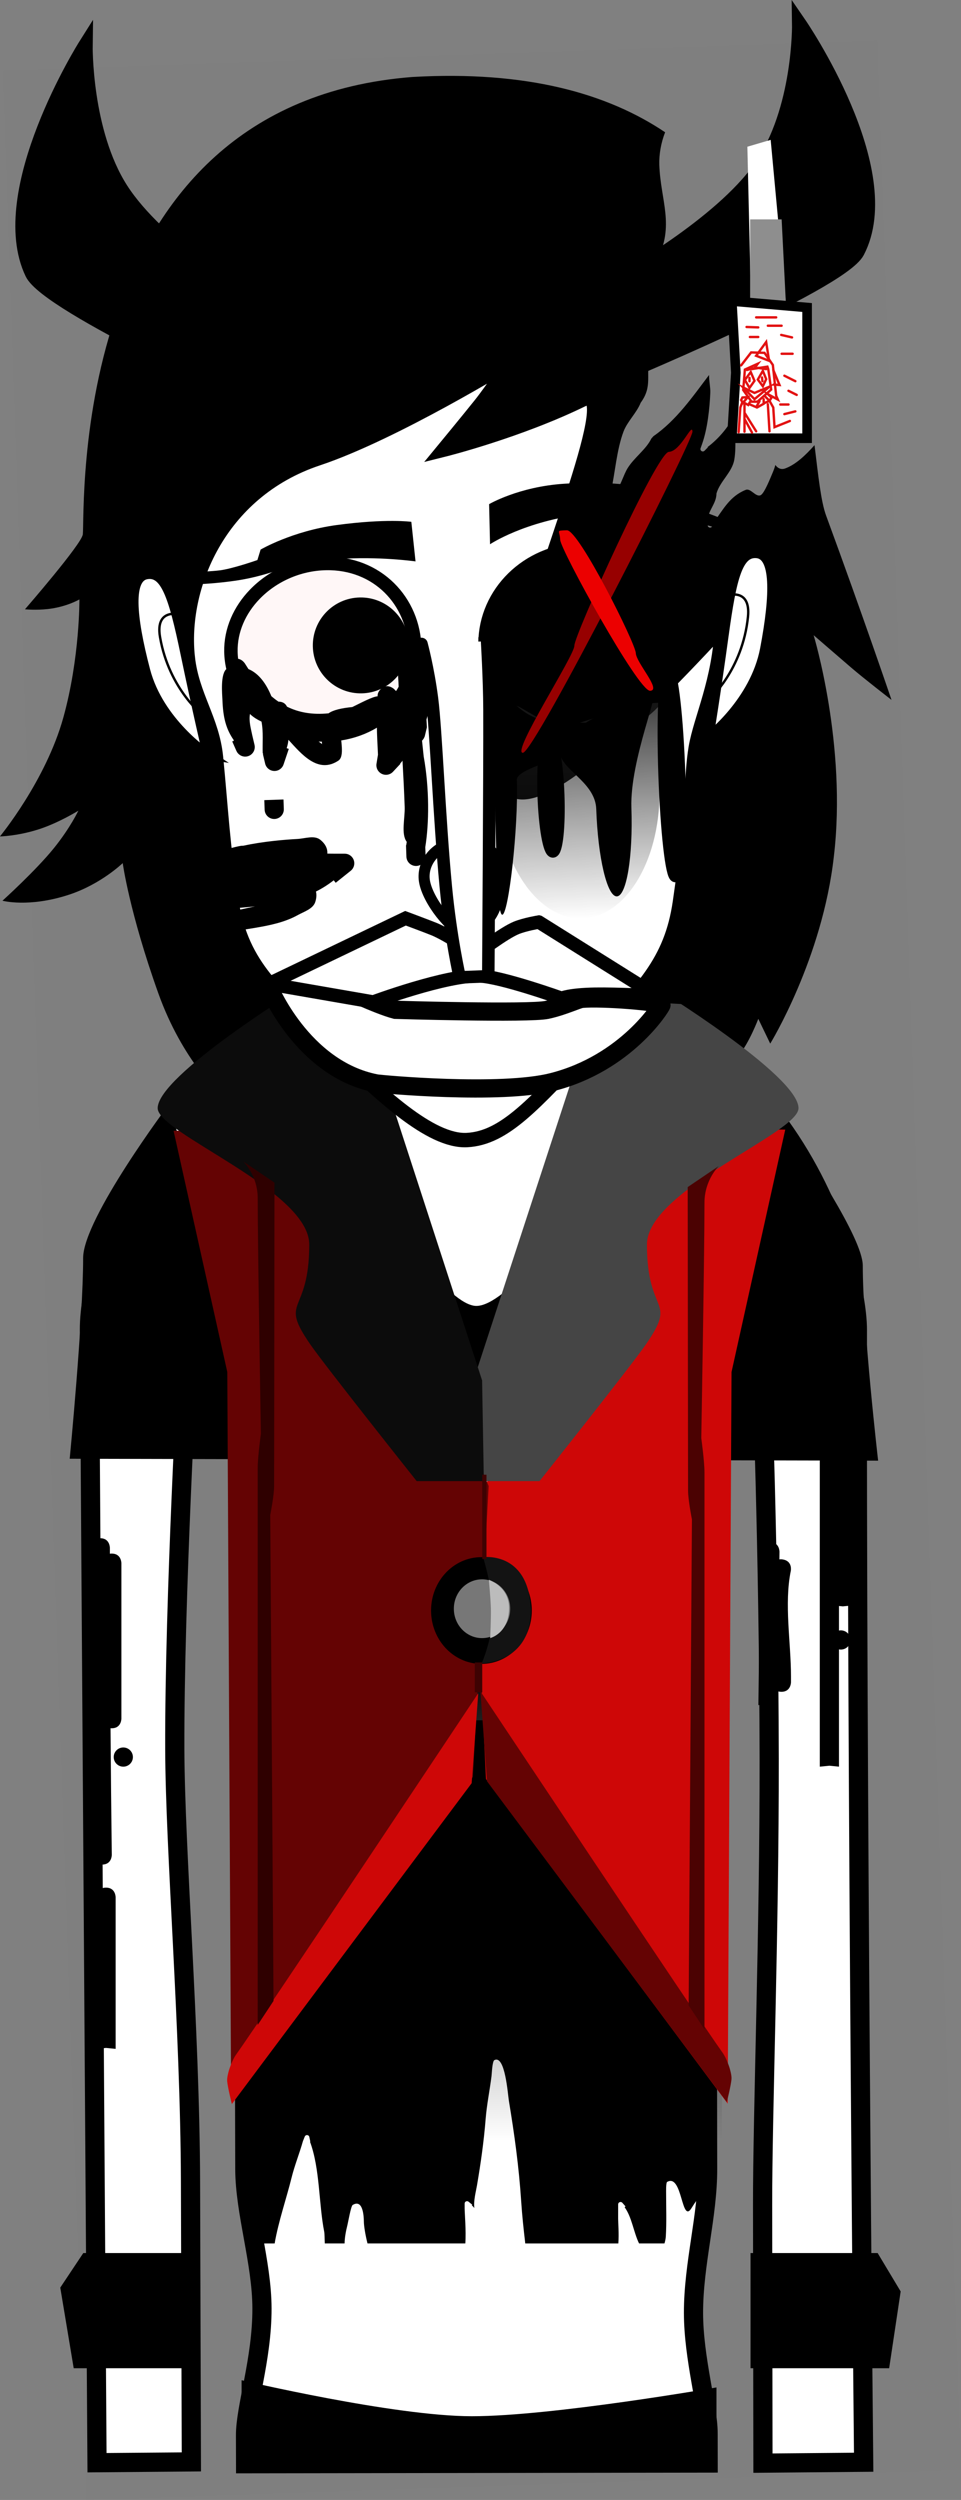 <svg version="1.1" xmlns="http://www.w3.org/2000/svg" xmlns:xlink="http://www.w3.org/1999/xlink" width="100.172" height="260.442" viewBox="0,0,100.172,260.442"><rect x="0" y="0" width="100.172" height="260.442" fill="#808080" stroke="none"/><defs><linearGradient x1="241.685" y1="220.68" x2="241.685" y2="270.68" gradientUnits="userSpaceOnUse" id="color-1"><stop offset="0" stop-color="#000000"/><stop offset="1" stop-color="#000000" stop-opacity="0"/></linearGradient><linearGradient x1="251.204" y1="116.157" x2="252.141" y2="143.305" gradientUnits="userSpaceOnUse" id="color-2"><stop offset="0" stop-color="#1a1a1a"/><stop offset="1" stop-color="#1a1a1a" stop-opacity="0"/></linearGradient></defs><g transform="translate(-191.432,-47.63)"><g data-paper-data="{&quot;isPaintingLayer&quot;:true}" fill-rule="nonzero" stroke-linejoin="miter" stroke-miterlimit="10" stroke-dasharray="" stroke-dashoffset="0" style="mix-blend-mode: normal"><path d="M200.475,308.073l-8.728,-253.075l91.128,-3.143l8.728,253.075z" fill-opacity="0.01" fill="#000000" stroke="none" stroke-width="0" stroke-linecap="butt"/><path d="M200.066,103.313c0.249,-2.547 -1.715,-44.852 34.345,-47.662c11.915,-0.684 20.344,1.722 26.351,5.759c-0.435,1.104 -0.638,2.314 -0.606,3.377c0.123,3.737 1.647,6.332 -0.27,10.021c-0.274,0.797 -1.405,4.104 -0.398,4.675c1.463,0.829 3.669,-2.848 2.934,-0.043c-0.081,0.311 -0.316,0.561 -0.439,0.858c-0.651,1.574 -2.416,3.17 -2.82,4.679c-0.452,1.689 0.325,2.871 -0.944,4.603c-0.435,1.082 -1.398,1.957 -1.796,3.016c-0.718,1.912 -0.875,4.307 -1.325,6.343l0.024,0.028l-0.026,0l0,0.008l-0.017,0.001l0.018,0.5c0,0 0,0 0,0c0.005,0.138 0.121,0.245 0.258,0.241c0.136,-0.005 0.242,-0.117 0.241,-0.252l-0.002,-0.478c0.005,-0.023 0.01,-0.046 0.015,-0.069c0.517,-0.693 0.818,-1.815 1.234,-2.497c0.678,-1.112 1.932,-1.96 2.482,-3.1l0.223,-0.252c2.379,-1.642 4.086,-4.113 5.795,-6.374c-0.008,0.614 0.15,1.327 0.13,1.823c-0.068,1.661 -0.298,3.786 -0.849,5.341l-0.165,0.466c-0.011,0.03 -0.017,0.063 -0.016,0.097c0.005,0.138 0.12,0.246 0.258,0.241c0.067,-0.002 0.126,-0.03 0.169,-0.074l0.352,-0.355l-0.032,-0.032c1.186,-0.886 2.339,-2.255 2.906,-3.586c-0.166,1.543 0.143,3.363 -0.124,4.909c-0.227,1.312 -1.488,2.236 -1.857,3.511c-0.008,1.086 -0.873,1.741 -0.927,2.81l0.002,0.008l-0.002,0l0.011,0.499c0,0.001 0,0.002 0,0.003c0.005,0.138 0.12,0.246 0.258,0.241c0.096,-0.003 0.178,-0.061 0.217,-0.142l0.223,-0.442l-0.03,-0.015c0.946,-1.276 1.638,-2.675 3.303,-3.336c0.507,-0.201 1.037,0.78 1.537,0.563c0.407,-0.177 1.064,-1.899 1.251,-2.321c0.121,-0.279 0.221,-0.555 0.295,-0.835c0.226,0.326 0.584,0.523 1.018,0.366c1.092,-0.396 2.121,-1.365 3.064,-2.428c0.402,3.281 0.677,5.893 1.202,7.321c3.809,10.356 6.823,19.217 6.823,19.217c0,0 -2.845,-2.198 -4.198,-3.359c-1.262,-1.083 -3.92,-3.382 -3.92,-3.382c0,0 3.488,11.448 2.107,23.063c-1.196,10.641 -6.63,19.486 -6.63,19.486l-1.245,-2.581c0,0 -0.937,2.49 -2.03,3.796c-1.093,1.306 -3.325,3.371 -3.325,3.371l-0.235,-4.133c0,0 -6.632,12.546 -23.918,12.979c-16.306,0.277 -26.467,-11.021 -26.467,-11.021l-0.014,2.968c0,0 -4.019,-3.543 -6.552,-10.627c-3.018,-8.443 -3.709,-13.559 -3.709,-13.559c0,0 -2.265,2.201 -5.607,3.295c-4.188,1.371 -6.929,0.625 -6.929,0.625c0,0 3.501,-3.158 5.397,-5.519c1.689,-2.102 2.515,-3.862 2.515,-3.862c0,0 -2.065,1.284 -4.168,1.953c-2.195,0.698 -4.007,0.732 -4.007,0.732c0,0 4.778,-5.796 6.608,-12.385c1.728,-6.221 1.676,-12.308 1.676,-12.308c0,0 -1.335,0.786 -3.298,1.003c-1.241,0.137 -2.373,0.028 -2.378,0.027c0.011,-0.013 5.932,-6.826 6.026,-7.796z" fill="#000000" stroke="none" stroke-width="1.5" stroke-linecap="butt"/><path d="M194.04,111.109c0,0 0,0 0,0c-0,0 -0,0 -0,0z" fill="#000000" stroke="none" stroke-width="1.5" stroke-linecap="butt"/><path d="M201.545,304.192c0,0 -0.635,-94.384 -0.793,-118.012c-0.055,-8.153 8.187,-36.761 40.202,-36.921c31.602,-0.158 39.857,29.487 39.849,36.897c-0.077,46.243 0.654,117.986 0.654,117.986l-10.497,0.096c0,0 -0.021,-15.345 -0.037,-26.888c-0.013,-9.496 0.711,-28.548 0.686,-46.5c-0.03,-21.518 -0.807,-41.455 -0.807,-41.455c0,0 0.075,-3.099 -2.816,-3.154c-3.434,-0.065 -2.945,3.116 -2.945,3.116c0,0 0.113,63.118 0.151,84.243c0.009,4.924 -1.481,9.868 -1.472,15c0.009,4.749 1.516,9.768 1.521,12.502c0.004,1.955 0.006,3.125 0.006,3.125l-48.214,0.072c0,0 -0.003,-1.099 -0.008,-2.947c-0.008,-2.969 1.729,-7.87 1.715,-13.251c-0.013,-4.795 -1.776,-9.972 -1.788,-14.499c-0.056,-21.191 -0.224,-84.536 -0.224,-84.536c0,0 0.279,-2.919 -2.886,-2.934c-3.111,-0.015 -2.816,2.909 -2.816,2.909c0,0 -1.423,25.186 -1.375,40.81c0.032,10.531 1.589,29.077 1.638,45c0.049,15.944 0.09,29.257 0.09,29.257z" fill="#ffffff" stroke="#000000" stroke-width="2" stroke-linecap="butt"/><path d="M232.485,198.28v-23.2c0,0 5.745,8.6 8.6,8.6c3.121,0 9.4,-8.6 9.4,-8.6v23.2z" fill="#000000" stroke="none" stroke-width="0" stroke-linecap="butt"/><path d="M217.865,281.35v-54.5h48v47.532c-0.786,1.118 -1.69,2.207 -2.333,3.255c-1.085,1.812 -0.944,-3.608 -2.556,-2.698c-0.136,0.077 -0.11,1.024 -0.11,1.207c0,1.491 0.057,2.996 -0.032,4.484c-0.013,0.219 -0.062,0.47 -0.141,0.719h-2.648c-0.57,-1.17 -0.751,-2.748 -1.506,-3.775l0.095,-0.083l-0.329,-0.375c-0.046,-0.053 -0.113,-0.086 -0.189,-0.086c-0.138,0 -0.25,0.112 -0.25,0.25v0l-0,0.5c0,0 0,0 0,0c-0,0.333 -0,0.667 -0.001,1c-0.001,0.41 0.099,1.581 0.02,2.57h-9.7c-0.175,-1.469 -0.331,-2.936 -0.428,-4.413c-0.23,-3.507 -0.703,-6.972 -1.279,-10.439c-0.115,-0.691 -0.391,-4.819 -1.514,-4.249c-0.222,0.113 -0.265,1.411 -0.297,1.665c-0.188,1.49 -0.495,2.972 -0.614,4.469c-0.184,2.336 -0.507,4.603 -0.9,6.912c-0.106,0.622 -0.381,1.642 -0.275,2.366c-0.078,-0.102 -0.169,-0.196 -0.268,-0.282l0.051,-0.063l-0.387,-0.313c-0.043,-0.035 -0.098,-0.057 -0.159,-0.057c-0.138,0 -0.25,0.112 -0.25,0.25v0v0.5v0c0,0.507 0.164,2.308 0.071,3.654h-10.196c-0.222,-0.856 -0.38,-1.841 -0.381,-2.288c-0.006,-0.518 -0.083,-2.382 -1.168,-1.717c-0.179,0.109 -0.471,1.796 -0.541,2.071c-0.173,0.683 -0.291,1.35 -0.301,1.934h-2.062c-0.024,-0.503 -0.016,-0.991 -0.061,-1.223c-0.573,-2.891 -0.437,-6.573 -1.481,-9.374l0.034,-0.007l-0.103,-0.484c-0.022,-0.116 -0.124,-0.203 -0.246,-0.203c-0.107,0 -0.199,0.068 -0.234,0.163l-0.183,0.459l0.003,0.001l-0.008,0.011c-0.364,1.293 -0.871,2.531 -1.192,3.837c-0.496,2.019 -1.366,4.549 -1.756,6.821z" fill="#000000" stroke="none" stroke-width="0" stroke-linecap="butt"/><path d="M216.685,270.68v-50h50v50z" fill="url(#color-1)" stroke="none" stroke-width="0" stroke-linecap="butt"/><path d="M198.698,199.6c0,0 1.4,-14.462 1.4,-20.92c0,-4.108 9,-16.08 9,-16.08l0.049,0.001c0.088,0.785 0.266,1.543 0.525,2.263c1.369,4.107 2.809,8.256 3.973,12.478c0.82,2.975 1.937,6.223 2.274,9.292c0.194,1.766 -0.311,4.588 -0.235,6.246c0.103,2.253 0.758,4.518 1.454,6.764z" fill="#000000" stroke="none" stroke-width="0" stroke-linecap="butt"/><path d="M281.365,179.48c0,6.458 1.6,20.32 1.6,20.32l-15.626,-0.036c0.229,-5.721 0.385,-11.458 0.521,-17.184c0.112,-4.701 3.076,-12.907 5.198,-18.363c2.477,3.8 8.307,12.418 8.307,15.263z" fill="#000000" stroke="none" stroke-width="0" stroke-linecap="butt"/><path d="M250.171,163.777c-0.035,-0.224 -0.072,-0.445 -0.111,-0.664l0.345,0.004c-0.094,0.54 -0.182,0.995 -0.234,0.66z" fill="#000000" stroke="none" stroke-width="0" stroke-linecap="butt"/><path d="M256.142,200.334c-0.571,0 -1.034,-0.463 -1.034,-1.034c0,-0.571 0.463,-1.034 1.034,-1.034c0.571,0 1.034,0.463 1.034,1.034c0,0.571 -0.463,1.034 -1.034,1.034z" fill="#000000" stroke="none" stroke-width="1.5" stroke-linecap="butt"/><path d="M250.883,204.569c-4.463,-0.314 -6.552,-1.794 -6.17,-2.58c0.118,-0.242 2.846,1.064 6.97,1.305c6.409,0.375 8.51,-0.632 8.51,-0.632v1.346c0,0 -2.413,1.047 -9.311,0.561z" fill="#000000" stroke="#000000" stroke-width="0" stroke-linecap="butt"/><path d="M223.07,199.3c0,-0.571 0.463,-1.034 1.034,-1.034c0.571,0 1.034,0.463 1.034,1.034c0,0.571 -0.463,1.034 -1.034,1.034c-0.571,0 -1.034,-0.463 -1.034,-1.034z" fill="#000000" stroke="none" stroke-width="1.5" stroke-linecap="butt"/><path d="M229.364,204.569c-6.897,0.486 -9.311,-0.561 -9.311,-0.561v-1.346c0,0 2.101,1.007 8.51,0.632c4.124,-0.241 6.853,-1.547 6.97,-1.305c0.383,0.786 -1.706,2.266 -6.17,2.58z" fill="#000000" stroke="#000000" stroke-width="0" stroke-linecap="butt"/><path d="M240.644,261.121c-0.819,0 -1.483,-0.664 -1.483,-1.483c0,-0.819 0.664,-1.483 1.483,-1.483c0.819,0 1.483,0.664 1.483,1.483c0,0.819 -0.664,1.483 -1.483,1.483z" data-paper-data="{&quot;index&quot;:null}" fill="#000000" stroke="none" stroke-width="1.5" stroke-linecap="butt"/><path d="M255.885,165.086l17.4,0.226l-5.6,25.256l-0.4,76.219l-25.2,-33.825c0,0 -0.707,-14.62 -0.949,-19.616c-0.149,-3.088 -0.362,-7.494 -0.362,-7.494z" fill="#ce0707" stroke="#cc0000" stroke-width="0" stroke-linecap="round"/><path d="M240.667,201.933l0.182,-10.693l12.418,-37.973l6.4,-2.8c0,0 15,9.196 15,12.613c0,2.606 -15.8,8.548 -15.8,14.2c0,7.459 3.218,5.577 -0.096,10.39c-1.558,2.263 -11.104,14.263 -11.104,14.263z" fill="#454545" stroke="none" stroke-width="NaN" stroke-linecap="butt"/><path d="M242.368,202.442l-1.644,30.31l-25.2,33.659l-0.4,-75.844l-5.6,-25.132l17.4,-0.224z" data-paper-data="{&quot;index&quot;:null}" fill="#640303" stroke="#cc0000" stroke-width="0" stroke-linecap="round"/><path d="M234.867,201.933c0,0 -9.546,-12 -11.104,-14.263c-3.314,-4.813 -0.096,-2.931 -0.096,-10.39c0,-5.652 -15.8,-11.594 -15.8,-14.2c0,-3.418 15,-12.613 15,-12.613l6.4,2.8l12.418,38.173l0.182,10.493z" data-paper-data="{&quot;index&quot;:null}" fill="#0c0c0c" stroke="none" stroke-width="NaN" stroke-linecap="butt"/><path d="M211.011,116.175c-0.828,-7.269 3.151,-17.315 13.541,-20.778c7.983,-2.661 20.208,-10.19 20.208,-10.19c0,0 -2.055,3.078 -3.252,4.575c-1.272,1.592 -3.833,4.698 -3.833,4.698c0,0 7.776,-1.937 14.503,-5.232c8.441,-3.829 -32.467,74.611 14.493,23.662c-0.226,5.68 -2.204,9.581 -2.717,12.622c-0.513,3.04 -0.198,6.147 -1.652,16.106c-0.908,6.215 -3.852,9.063 -9.508,14.997c-5.656,5.935 -8.729,9.559 -12.685,9.765c-3.806,0.198 -9.106,-4.789 -14.285,-9.896c-5.515,-5.438 -9.162,-8.166 -10.232,-14.796c-0.963,-5.971 -1.118,-9.876 -1.648,-15.201c-0.387,-3.892 -2.482,-6.363 -2.934,-10.333z" fill="#ffffff" stroke="#000000" stroke-width="1.5" stroke-linecap="butt"/><path d="M258.531,99.407c0,0 1.534,0.265 4.292,0.963c2.518,0.637 4.507,1.59 4.507,1.59l0.235,1.163c0,0 -7.353,-2.878 -15.192,-1.948c-6.268,0.744 -9.86,3.154 -9.86,3.154l-0.098,-4.176c0,0 3.067,-1.811 7.795,-2.126c4.896,-0.326 8.106,0.312 8.106,0.312z" data-paper-data="{&quot;index&quot;:null}" fill="#000000" stroke="none" stroke-width="1.5" stroke-linecap="butt"/><path d="M239.641,144.632c-1.033,0.036 -3.648,-3.137 -3.969,-5.23c-0.287,-1.873 1.182,-3.871 3.652,-3.956c2.47,-0.085 4.217,0.346 4.172,4.047c-0.038,3.141 -1.385,5.054 -3.855,5.139z" fill="#ffffff" stroke="#000000" stroke-width="1.15" stroke-linecap="butt"/><path d="M213.058,126.233c0,0 -5.05,-3.345 -6.47,-8.757c-1.494,-5.695 -1.796,-9.677 0.135,-10.003c1.931,-0.326 2.784,2.282 4.018,8.222c1.235,5.94 2.316,10.538 2.316,10.538z" data-paper-data="{&quot;index&quot;:null}" fill="#ffffff" stroke="#000000" stroke-width="1" stroke-linecap="butt"/><path d="M212.72,122.295c0,0 -3.663,-2.799 -4.607,-8.297c-0.527,-3.067 2.077,-2.353 2.077,-2.353" fill="none" stroke="#000000" stroke-width="0.25" stroke-linecap="round"/><path d="M215.502,115.539c-0.045,-2.252 0.911,-4.359 2.481,-5.987c1.839,-1.908 4.521,-3.16 7.419,-3.218c5.373,-0.107 9.168,3.935 9.266,8.826c0.098,4.891 -3.818,8.931 -9.19,9.039c-5.373,0.107 -9.878,-3.768 -9.976,-8.66z" fill="#fff7f7" stroke="#000000" stroke-width="1.4" stroke-linecap="butt"/><path d="M224.041,114.968c-0.055,-2.758 2.136,-5.039 4.894,-5.094c2.758,-0.055 5.039,2.136 5.094,4.894c0.055,2.758 -2.136,5.039 -4.894,5.094c-2.758,0.055 -5.039,-2.136 -5.094,-4.894z" fill="#000000" stroke="none" stroke-width="1.5" stroke-linecap="butt"/><path d="M242.542,114.608c0.035,-4.892 4.145,-9.007 9.459,-9.19c5.315,-0.183 9.406,3.644 9.574,8.534c0.169,4.889 -3.571,9.2 -9.379,9.471c-5.524,0.258 -9.691,-3.705 -9.655,-8.814z" fill="#000000" stroke="#000000" stroke-width="2.5" stroke-linecap="butt"/><path d="M218.598,104.883c0,0 3.305,-1.934 7.949,-2.557c5.146,-0.691 7.761,-0.334 7.761,-0.334l0.438,4.125c0,0 -3.857,-0.548 -8.031,-0.244c-5.583,0.406 -6.592,1.661 -10.826,2.266c-3.628,0.518 -6.728,0.391 -6.728,0.391l-0.068,-1.23c0,0 3.596,-0.05 5.228,-0.249c1.348,-0.164 3.941,-1.075 3.941,-1.075z" fill="#000000" stroke="none" stroke-width="1.5" stroke-linecap="butt"/><path d="M266.893,113.759c0.823,-6.011 1.493,-8.671 3.442,-8.479c1.949,0.192 1.922,4.185 0.824,9.969c-1.043,5.497 -5.851,9.182 -5.851,9.182c0,0 0.762,-4.662 1.585,-10.672z" data-paper-data="{&quot;index&quot;:null}" fill="#ffffff" stroke="#000000" stroke-width="1" stroke-linecap="butt"/><path d="M267.165,109.68c0,0 2.548,-0.891 2.234,2.204c-0.563,5.55 -4.024,8.594 -4.024,8.594" data-paper-data="{&quot;index&quot;:null}" fill="none" stroke="#000000" stroke-width="0.25" stroke-linecap="round"/><path d="M242.194,233.2l-0.686,-9.371c0,0 22.817,34.287 25.241,37.645c0.416,0.576 0.73,1.583 0.73,1.583c0,0 0.237,0.752 0.203,1.171c-0.026,0.327 -0.147,0.92 -0.262,1.435c-0.117,0.523 -0.228,0.966 -0.228,0.966z" fill="#640303" stroke="none" stroke-width="0" stroke-linecap="butt"/><path d="M215.6,266.829c0,0 -0.111,-0.442 -0.228,-0.966c-0.115,-0.515 -0.235,-1.108 -0.262,-1.435c-0.034,-0.419 0.203,-1.171 0.203,-1.171c0,0 0.315,-1.008 0.73,-1.583c2.424,-3.358 25.241,-37.645 25.241,-37.645l-0.686,9.371z" data-paper-data="{&quot;index&quot;:null}" fill="#ce0707" stroke="none" stroke-width="0" stroke-linecap="butt"/><path d="M282.915,282.35l2.4,4l-1.2,8h-14.45c0,-1.49 0,-2.98 0,-4.47c0,-2.51 0,-5.02 0,-7.53z" fill="#000000" stroke="none" stroke-width="0" stroke-linecap="butt"/><path d="M199.115,294.35l-1.4,-8.4l2.4,-3.6h11.85c0,2.733 0,5.467 0,8.2c0,1.267 0,2.533 0,3.8z" fill="#000000" stroke="none" stroke-width="0" stroke-linecap="butt"/><path d="M203.085,227.68c-0.046,0 -0.089,-0.002 -0.131,-0.006c0.032,4.397 0.076,8.794 0.131,13.192l0,0.001c0,0 0.013,1 -0.987,1.012c-1,0.013 -1.012,-0.987 -1.012,-0.987l-0,-0.001c-0.133,-10.672 -0.2,-21.339 -0.2,-32.011c0,0 0,-1 1,-1c1,0 1,1 1,1c0,0.205 0,0.41 0,0.615c0.062,-0.01 0.128,-0.015 0.2,-0.015c1,0 1,1 1,1c0,5.333 0,10.667 0,16v0.2c0,0 0,1 -1,1z" fill="#000000" stroke="none" stroke-width="0.5" stroke-linecap="butt"/><path d="M201.485,260.88c0,-5.2 0,-10.4 0,-15.6c0,0 0,-1 1,-1c1,0 1,1 1,1c0,5.267 0,10.533 0,15.8l-1,-0.1l-1,0.1c0,-0.067 0,-0.133 0,-0.2c0,-0 0,-1 1,-1c1,0 1,1 1,1l-1,0.1z" fill="#000000" stroke="none" stroke-width="0.5" stroke-linecap="butt"/><path d="M203.285,230.68c0,-0.552 0.448,-1 1,-1c0.552,0 1,0.448 1,1c0,0.552 -0.448,1 -1,1c-0.552,0 -1,-0.448 -1,-1z" fill="#000000" stroke="none" stroke-width="0.5" stroke-linecap="butt"/><path d="M276.885,231.48c0,-10.533 0,-21.067 0,-31.6c0,0 0,-1 1,-1c0.162,0 0.298,0.026 0.411,0.07c0.039,-0.271 0.214,-0.87 0.989,-0.87c1,0 1,1 1,1c0,5.267 0,10.533 0,15.8l-1,0.1l-0.4,-0.04c0,0.853 0,1.707 0,2.56c0.065,-0.013 0.132,-0.02 0.2,-0.02c0.552,0 1,0.448 1,1c0,0.552 -0.448,1 -1,1c-0.068,0 -0.135,-0.007 -0.2,-0.02c0,4.073 0,8.147 0,12.22l-1,-0.1l-1,0.1c0,-0.067 0,-0.133 0,-0.2c0,-0 0,-1 1,-1c1,0 1,1 1,1l-1,0.1l-1,-0.1z" fill="#000000" stroke="none" stroke-width="0.5" stroke-linecap="butt"/><path d="M272.885,223.88c-0.148,0 -0.274,-0.022 -0.382,-0.059c-0.006,0.49 -0.012,0.98 -0.018,1.471l-1.063,-0.112l-0.937,0.087c0.001,-0.062 0.002,-0.124 0.002,-0.186l-0.002,-0c0,0 0,-0.021 0.003,-0.058c0.066,-5.251 0.131,-10.503 0.197,-15.754c0,0 0.013,-1 1.012,-0.987c1,0.013 0.987,1.012 0.987,1.012c-0.003,0.264 -0.007,0.529 -0.01,0.793c0.118,-0.019 0.252,-0.017 0.406,0.014c0.981,0.196 0.784,1.177 0.784,1.177c-0.707,3.439 0.019,7.473 0.019,11.004v0.6c0,0 0,1 -1,1z" fill="#000000" stroke="none" stroke-width="0.5" stroke-linecap="butt"/><path d="M245.865,215.413c0,2.52 -1.903,4.562 -4.25,4.562c-2.347,0 -4.25,-2.043 -4.25,-4.562c0,-2.52 1.903,-4.562 4.25,-4.562c2.347,0 4.25,2.043 4.25,4.562z" fill="#000000" stroke="#000000" stroke-width="2" stroke-linecap="butt"/><path d="M246.779,215.32c0,5.589 -5.143,5.607 -5.143,5.607c0,0 1.162,-2.589 1.144,-5.285c-0.018,-2.768 -1.001,-5.787 -1.001,-5.787c0,0 4.542,-0.635 4.968,5.044c0.01,0.14 0.032,0.279 0.032,0.42z" fill="#131313" stroke="none" stroke-width="0" stroke-linecap="butt"/><path d="M244.615,215.225c0,1.691 -1.315,3.062 -2.938,3.062c-1.622,0 -2.938,-1.371 -2.938,-3.062c0,-1.691 1.315,-3.062 2.938,-3.062c1.622,0 2.938,1.371 2.938,3.062z" fill="#777777" stroke="#000000" stroke-width="0" stroke-linecap="butt"/><path d="M244.494,215.141c0,2.657 -1.964,3.143 -1.964,3.143c0,0 0.095,-2.052 0.071,-3.069c-0.024,-1.006 -0.213,-3.003 -0.213,-3.003c0,0 2.107,0.7 2.107,2.929z" fill="#bcbcbc" stroke="none" stroke-width="0" stroke-linecap="butt"/><path d="M263.215,256.55l0.342,-50.625c0,0 -0.402,-2.027 -0.403,-3c-0.015,-13.457 -0.039,-31.625 -0.039,-31.625l3.25,-2.2c0,0 -1.5,1.438 -1.5,3.825c0,5.31 -0.333,24.527 -0.333,24.527c0,0 0.333,2.425 0.333,3.556c0,3.306 0,6.433 0,9.118c0,15.591 0,48.925 0,48.925z" fill="#4b0202" stroke="none" stroke-width="0" stroke-linecap="butt"/><path d="M218.294,258.586c0,0 0,-33.334 0,-48.925c0,-2.685 0,-5.811 0,-9.118c0,-1.131 0.333,-3.556 0.333,-3.556c0,0 -0.333,-19.217 -0.333,-24.527c0,-2.387 -1.5,-3.825 -1.5,-3.825l3.25,2.2c0,0 -0.023,18.167 -0.039,31.625c-0.001,0.973 -0.403,3 -0.403,3l0.342,50.625z" data-paper-data="{&quot;index&quot;:null}" fill="#2f0000" stroke="none" stroke-width="0" stroke-linecap="butt"/><path d="M241.698,210.044v-8.778h0.444v8.778z" fill="#3e0202" stroke="none" stroke-width="0" stroke-linecap="butt"/><path d="M240.921,223.933v-3.111h0.778v3.111z" fill="#3e0202" stroke="none" stroke-width="0" stroke-linecap="butt"/><path d="M216.615,304.1v-8.5c0,0 15.879,3.75 24,3.75c8.371,0 25.5,-3 25.5,-3v7.75z" fill="#000000" stroke="none" stroke-width="0" stroke-linecap="butt"/><path d="M260.168,129.438c0.259,7.497 -3.335,13.705 -8.027,13.867c-4.692,0.162 -8.705,-5.784 -8.963,-13.281c-0.19,-5.496 -2.328,-8.418 1.274,-9.04c1.312,-0.226 4.073,3.037 6.991,2.08c15.023,-4.928 8.466,-1.123 8.725,6.374z" fill="url(#color-2)" stroke="none" stroke-width="0" stroke-linecap="butt"/><path d="M245.306,128.865c0.174,5.06 -0.872,14.038 -1.516,14.061c-0.644,0.022 -0.641,-8.921 -0.816,-13.98c-0.174,-5.06 -0.15,-9.834 0.494,-9.856c0.188,-0.006 1.715,2.88 4.426,3.523c3.458,0.82 8.269,-0.422 8.494,1.192c0.204,1.461 -11.141,3.357 -11.082,5.06z" fill="#000000" stroke="none" stroke-width="0" stroke-linecap="butt"/><path d="M257.247,131.789c0.174,5.06 -0.504,9.19 -1.516,9.224c-1.012,0.035 -1.974,-4.038 -2.148,-9.098c-0.174,-5.06 -11.529,-5.106 5.91,-12.378c0.935,-0.39 -2.42,7.192 -2.246,12.251z" fill="#000000" stroke="none" stroke-width="0" stroke-linecap="butt"/><path d="M249.697,130.465c0.113,3.266 -0.169,5.926 -0.629,5.942c-0.46,0.016 -0.924,-2.619 -1.037,-5.884c-0.113,-3.266 0.169,-5.926 0.629,-5.942c0.46,-0.016 0.924,2.619 1.037,5.884z" fill="#000000" stroke="#000000" stroke-width="1.15" stroke-linecap="butt"/><path d="M262.296,128.279c0.203,5.888 -0.005,10.673 -0.465,10.689c-0.46,0.016 -0.997,-4.744 -1.2,-10.632c-0.203,-5.888 0.005,-10.673 0.465,-10.689c0.46,-0.016 0.997,4.744 1.2,10.632z" fill="#000000" stroke="#000000" stroke-width="1.15" stroke-linecap="butt"/><path d="M263.614,92.594c0.035,1.012 -16.437,33.42 -17.679,33.463c-1.242,0.043 5.403,-10.156 5.368,-11.168c-0.035,-1.012 8.604,-20.142 9.846,-20.185c1.242,-0.043 2.43,-3.122 2.464,-2.11z" fill="#970000" stroke="none" stroke-width="0" stroke-linecap="butt"/><path d="M250.527,102.875c1.242,-0.043 7.146,11.781 7.181,12.793c0.035,1.012 2.728,3.884 1.486,3.927c-1.242,0.043 -9.334,-14.708 -9.369,-15.72c-0.035,-1.012 -0.54,-0.958 0.702,-1.001z" data-paper-data="{&quot;index&quot;:null}" fill="#ec0000" stroke="none" stroke-width="0" stroke-linecap="butt"/><path d="M215.099,117.278c-0.015,-0.272 0.076,-0.599 0.484,-0.851c0.851,-0.526 1.376,0.325 1.376,0.325c0.123,0.199 0.247,0.393 0.371,0.582c1.097,0.458 1.861,1.542 2.386,2.822c0.242,0.208 0.49,0.4 0.746,0.574c0.511,-0.006 0.761,0.263 0.884,0.519c1.238,0.614 2.652,0.863 4.34,0.694c0.435,-0.336 1.382,-0.551 2.468,-0.653c0.928,-0.448 2.089,-1.081 2.641,-1.12c-0.013,-0.215 0.054,-0.461 0.29,-0.714c0.682,-0.731 1.413,-0.049 1.413,-0.049c0.18,0.173 0.353,0.36 0.518,0.56c-0.018,-0.423 -0.035,-0.846 -0.049,-1.269c-0.029,-0.845 -0.443,-4.043 0.693,-4.36c0.837,-0.234 1.735,0.564 2.302,1.222c0.847,0.983 0.333,5.892 -0.077,7.029c0.015,0.27 0.031,0.54 0.046,0.81l-0.22,0.924c0,0 -0.077,0.262 -0.288,0.472c0.059,0.54 0.118,1.089 0.173,1.643c0.603,3.336 0.57,6.962 0.165,9.449l0.032,0.925c0.019,0.552 -0.413,1.015 -0.965,1.034c-0.552,0.019 -1.015,-0.413 -1.034,-0.965l-0.041,-1.199l0.025,-0.001c0.018,-0.113 0.035,-0.229 0.051,-0.348c-0.615,-0.829 -0.172,-2.431 -0.214,-3.648c-0.056,-1.609 -0.138,-3.215 -0.228,-4.82c-0.012,0.026 -0.025,0.048 -0.037,0.066c-0.064,0.089 -0.135,0.17 -0.213,0.245l0.031,0.029l-0.772,0.827c-0.175,0.187 -0.421,0.308 -0.697,0.317c-0.552,0.019 -1.015,-0.413 -1.034,-0.965c-0.003,-0.074 0.003,-0.147 0.016,-0.217l0.15,-0.912c-0.04,-1.018 -0.118,-2.05 -0.111,-3.069c-0.824,0.078 -1.849,0.258 -2.192,0.27c-0.073,0.002 -0.152,-0.007 -0.235,-0.023c-0.431,0.144 -0.878,0.263 -1.336,0.356c-0.06,0.917 0.434,2.631 -0.258,3.087c-2.128,1.404 -3.849,-0.696 -5.202,-2.174c-0.031,0.313 -0.087,0.589 -0.184,0.872l0.222,0.075l-0.537,1.598c-0.123,0.395 -0.484,0.688 -0.921,0.703c-0.491,0.017 -0.912,-0.323 -1.012,-0.788l-0.23,-0.974l0.038,-0.009l-0.056,-0.088c-0.039,-1.011 0.084,-2.222 -0.129,-3.285c-0.423,-0.203 -0.836,-0.439 -1.203,-0.793c-0.125,0.761 0.092,1.485 0.245,2.231l0.227,0.961c0.018,0.069 0.028,0.141 0.031,0.215c0.019,0.552 -0.413,1.015 -0.965,1.034c-0.429,0.015 -0.804,-0.243 -0.959,-0.618l-0.425,-0.964l0.167,-0.074l-0.018,-0.075c-0.812,-1.168 -1.108,-2.377 -1.171,-4.19c-0.018,-0.523 -0.253,-2.765 0.479,-3.253zM225.115,124.017c-0.534,0.026 -1.07,0.018 -1.599,-0.024c0.486,0.385 0.983,0.779 1.505,1.176c-0.019,-0.026 -0.031,-0.051 -0.034,-0.074c-0.017,-0.148 0.042,-0.582 0.128,-1.077zM216.621,120.507c0.065,-0.078 0.133,-0.158 0.204,-0.242c-0.137,-0.193 -0.271,-0.389 -0.401,-0.587c0.1,0.292 0.188,0.598 0.195,0.784c0.001,0.015 0.001,0.03 0.002,0.045z" fill="#000000" stroke="none" stroke-width="0.5" stroke-linecap="butt"/><path d="M220.051,132.951c-0.552,0.019 -1.015,-0.413 -1.034,-0.965l-0.034,-0.999c-0.333,0.011 0.333,-0.011 0,0l1.999,-0.069l0.034,0.999c0.019,0.552 -0.413,1.015 -0.965,1.034z" fill="#000000" stroke="none" stroke-width="0.5" stroke-linecap="butt"/><path d="M212.197,144.233c0,-1 1,-1 1,-1l-0.144,0.05c1.627,-0.53 3.294,-0.865 4.957,-1.225c-0.623,0.064 -1.266,0.119 -1.931,0.174l-0.041,-0.015l0,0.015l-1.007,0.001c-0,0 -0,0 -0.001,0c-0.552,0 -1,-0.448 -1,-1c0,-0.353 0.182,-0.663 0.458,-0.841l0.401,-0.267c-0.017,-0.072 -0.026,-0.148 -0.026,-0.226c0,-0.125 0.023,-0.244 0.064,-0.354c-0.058,0.006 -0.117,0.013 -0.176,0.019l-0.055,-0.016v0.018h-1.333c-0.552,0 -1,-0.448 -1,-1c0,-0.331 0.161,-0.625 0.409,-0.807l0.756,-0.567c0.096,-0.493 0.608,-0.712 0.608,-0.712c0.794,-0.336 1.628,-0.6 2.478,-0.744l0.082,0.022v-0.025h0.127c1.957,-0.435 4.34,-0.635 5.604,-0.7c0.798,-0.041 1.776,-0.418 2.395,0.087c0.565,0.46 0.761,0.954 0.733,1.44c0.287,0.004 0.558,0.007 0.808,0.007h1c0.552,0 1,0.448 1,1c0,0.319 -0.15,0.604 -0.383,0.787l-1.555,1.244l-0.208,-0.26c-0.597,0.469 -1.213,0.853 -1.851,1.172c0.078,0.309 0.062,0.668 -0.07,1.083c-0.232,0.731 -1.17,1.007 -1.841,1.379c-2.582,1.432 -6.004,1.3 -8.782,2.212l-0.478,0.05c0,0 -1,0 -1,-1z" fill="#000000" stroke="none" stroke-width="0.5" stroke-linecap="butt"/><path d="M217.707,78.85l1.158,10.75c0,0 -22.439,-10.077 -24.08,-13.5c-4.071,-8.489 5.557,-23.75 5.557,-23.75c0,0 -0.132,9.01 3.705,15c3.837,5.99 13.429,11.75 13.429,11.75" fill="#000000" stroke="#000000" stroke-width="1.5" stroke-linecap="round"/><path d="M256.047,76.85c0,0 10.466,-5.76 14.653,-11.75c4.187,-5.99 4.042,-15 4.042,-15c0,0 10.505,15.261 6.063,23.75c-1.791,3.423 -26.274,13.5 -26.274,13.5l1.263,-10.75" data-paper-data="{&quot;index&quot;:null}" fill="#000000" stroke="#000000" stroke-width="1.5" stroke-linecap="round"/><path d="M269.765,81.486l-0.429,-18.571l2.429,-0.714l1.714,18.429z" fill="#ffffff" stroke="none" stroke-width="0" stroke-linecap="butt"/><path d="M269.622,81.771v-11.286h3.286l0.571,11.286z" fill="#8e8e8e" stroke="none" stroke-width="0" stroke-linecap="butt"/><path d="M267.717,93.283l0.417,-6.833l-0.417,-7.452l7.845,0.667v13.619z" fill="#ffffff" stroke="#000000" stroke-width="1" stroke-linecap="butt"/><path d="M271.513,86.086l0.304,2.13l-1.435,1.261h-0.609l-0.87,-1.217l0.174,-2.13l1.348,-0.609l-0.391,0.522l1.391,-0.217z" fill="none" stroke="#e21212" stroke-width="0.25" stroke-linecap="round"/><path d="M269.078,87.216l0.609,-0.826l0.391,0.913l-0.522,0.739z" fill="none" stroke="#e21212" stroke-width="0.25" stroke-linecap="round"/><path d="M269.556,86.999v0.348" fill="none" stroke="#e21212" stroke-width="0.25" stroke-linecap="round"/><path d="M268.904,87.999l1.174,0.565l1.565,-0.652l-1.565,1.304z" fill="none" stroke="#e21212" stroke-width="0.25" stroke-linecap="round"/><path d="M270.426,87.173l0.522,-0.913l0.348,0.87l-0.348,0.739z" fill="none" stroke="#e21212" stroke-width="0.25" stroke-linecap="round"/><path d="M270.861,86.955l0.043,0.391" fill="none" stroke="#e21212" stroke-width="0.25" stroke-linecap="round"/><path d="M269.295,86.173l0.652,-0.174" fill="none" stroke="#e21212" stroke-width="0.25" stroke-linecap="round"/><path d="M270.426,85.955l0.87,0.13" fill="none" stroke="#e21212" stroke-width="0.25" stroke-linecap="round"/><path d="M268.861,89.607l-0.174,-0.304l0.13,-0.261l0.565,-0.043z" fill="none" stroke="#e21212" stroke-width="0.25" stroke-linecap="round"/><path d="M269.035,92.607v-3l0.391,0.217l0.174,-0.304" fill="none" stroke="#e21212" stroke-width="0.25" stroke-linecap="round"/><path d="M270.6,89.434l-0.348,0.609l-0.609,-0.261" fill="none" stroke="#e21212" stroke-width="0.25" stroke-linecap="round"/><path d="M271.035,89.216v0.478l-0.696,0.391" fill="none" stroke="#e21212" stroke-width="0.25" stroke-linecap="round"/><path d="M273.765,91.486l-1.6,0.643l-0.13,-2.043l-0.391,-0.696l-0.609,0.261" fill="none" stroke="#e21212" stroke-width="0.25" stroke-linecap="round"/><path d="M271.643,92.564l-0.174,-2.826" fill="none" stroke="#e21212" stroke-width="0.25" stroke-linecap="round"/><path d="M269.078,91.347l0.739,1.348" fill="none" stroke="#e21212" stroke-width="0.25" stroke-linecap="round"/><path d="M270.252,92.564l-1.174,-1.87" fill="none" stroke="#e21212" stroke-width="0.25" stroke-linecap="round"/><path d="M268.426,92.651l0.174,-2.565l0.217,-0.565" fill="none" stroke="#e21212" stroke-width="0.25" stroke-linecap="round"/><path d="M268.687,85.694l1.043,-1.348l1.391,0.043l0.87,1.261l0.348,3.217l0.174,0.391l-1.043,-0.565l0.391,0.348l-0.217,0.348l-0.522,-0.522" fill="none" stroke="#e21212" stroke-width="0.25" stroke-linecap="round"/><path d="M272.035,86.173l0.652,1.565l-0.609,-0.043" fill="none" stroke="#e21212" stroke-width="0.25" stroke-linecap="round"/><path d="M271.295,83.26l0.304,1.957l-1.348,-0.522z" fill="none" stroke="#e21212" stroke-width="0.25" stroke-linecap="round"/><path d="M270.252,80.694h2.087" fill="none" stroke="#e21212" stroke-width="0.25" stroke-linecap="round"/><path d="M272.904,81.564h-1.435" fill="none" stroke="#e21212" stroke-width="0.25" stroke-linecap="round"/><path d="M272.861,82.521l1.13,0.261" fill="none" stroke="#e21212" stroke-width="0.25" stroke-linecap="round"/><path d="M270.469,81.738l-1.217,-0.043" fill="none" stroke="#e21212" stroke-width="0.25" stroke-linecap="round"/><path d="M269.6,82.738h0.87" fill="none" stroke="#e21212" stroke-width="0.25" stroke-linecap="round"/><path d="M272.908,84.486h1.143" fill="none" stroke="#e21212" stroke-width="0.25" stroke-linecap="round"/><path d="M273.194,86.771l1.143,0.571" fill="none" stroke="#e21212" stroke-width="0.25" stroke-linecap="round"/><path d="M272.765,89.771h0.857" fill="none" stroke="#e21212" stroke-width="0.25" stroke-linecap="round"/><path d="M274.479,88.771l-0.857,-0.429" fill="none" stroke="#e21212" stroke-width="0.25" stroke-linecap="round"/><path d="M274.336,90.486l-1.143,0.286" fill="none" stroke="#e21212" stroke-width="0.25" stroke-linecap="round"/><g fill="#ffffff"><path d="M250.501,151.77c0,2.439 -4.813,4.417 -10.75,4.417c-5.937,0 -10.75,-1.977 -10.75,-4.417c0,-2.439 4.813,-4.417 10.75,-4.417c5.937,0 10.75,1.977 10.75,4.417z" stroke="none" stroke-width="NaN" stroke-linecap="butt"/><path d="M248.461,152.836c1.676,-0.361 3.197,-1.106 3.633,-1.147c2.06,-0.194 8.245,0.3 8.289,0.635c0.015,0.114 -3.654,6.065 -11.371,8.029c-5.379,1.369 -17.876,0.239 -18.381,0.141c-7.726,-1.505 -11.238,-10.139 -11.224,-10.197c0.038,-0.152 2.516,-0.689 7.607,0.233c0,0 3.77,1.815 5.63,2.301c0,0 13.913,0.415 15.816,0.005z" stroke="#000000" stroke-width="1.9" stroke-linecap="butt"/><path d="M247.601,143.688l12.292,7.699c0,0 -4.089,-0.223 -6.445,-0.182c-2.696,0.046 -3.478,0.425 -3.478,0.425c0,0 -6.284,-2.254 -8.587,-2.329c-3.417,-0.111 -11.045,2.715 -11.045,2.715l-10.892,-1.89l14.253,-6.834c0,0 1.953,0.724 2.958,1.124c1.386,0.552 4.446,2.593 4.446,2.593c0,0 2.838,-2.189 4.169,-2.723c0.908,-0.364 2.328,-0.598 2.328,-0.598z" stroke="#000000" stroke-width="1.4" stroke-linecap="round"/></g><path d="M242.203,114.432c0,0 0.239,3.964 0.251,7.122c0.024,6.254 -0.124,27.781 -0.124,27.781l-2.98,0.111c0,0 -0.946,-4.143 -1.45,-9.455c-0.682,-7.191 -1.011,-16.268 -1.44,-19.594c-0.406,-3.153 -1.092,-5.68 -1.092,-5.68" fill="#ffffff" stroke="#000000" stroke-width="1.3" stroke-linecap="round"/></g></g></svg>
